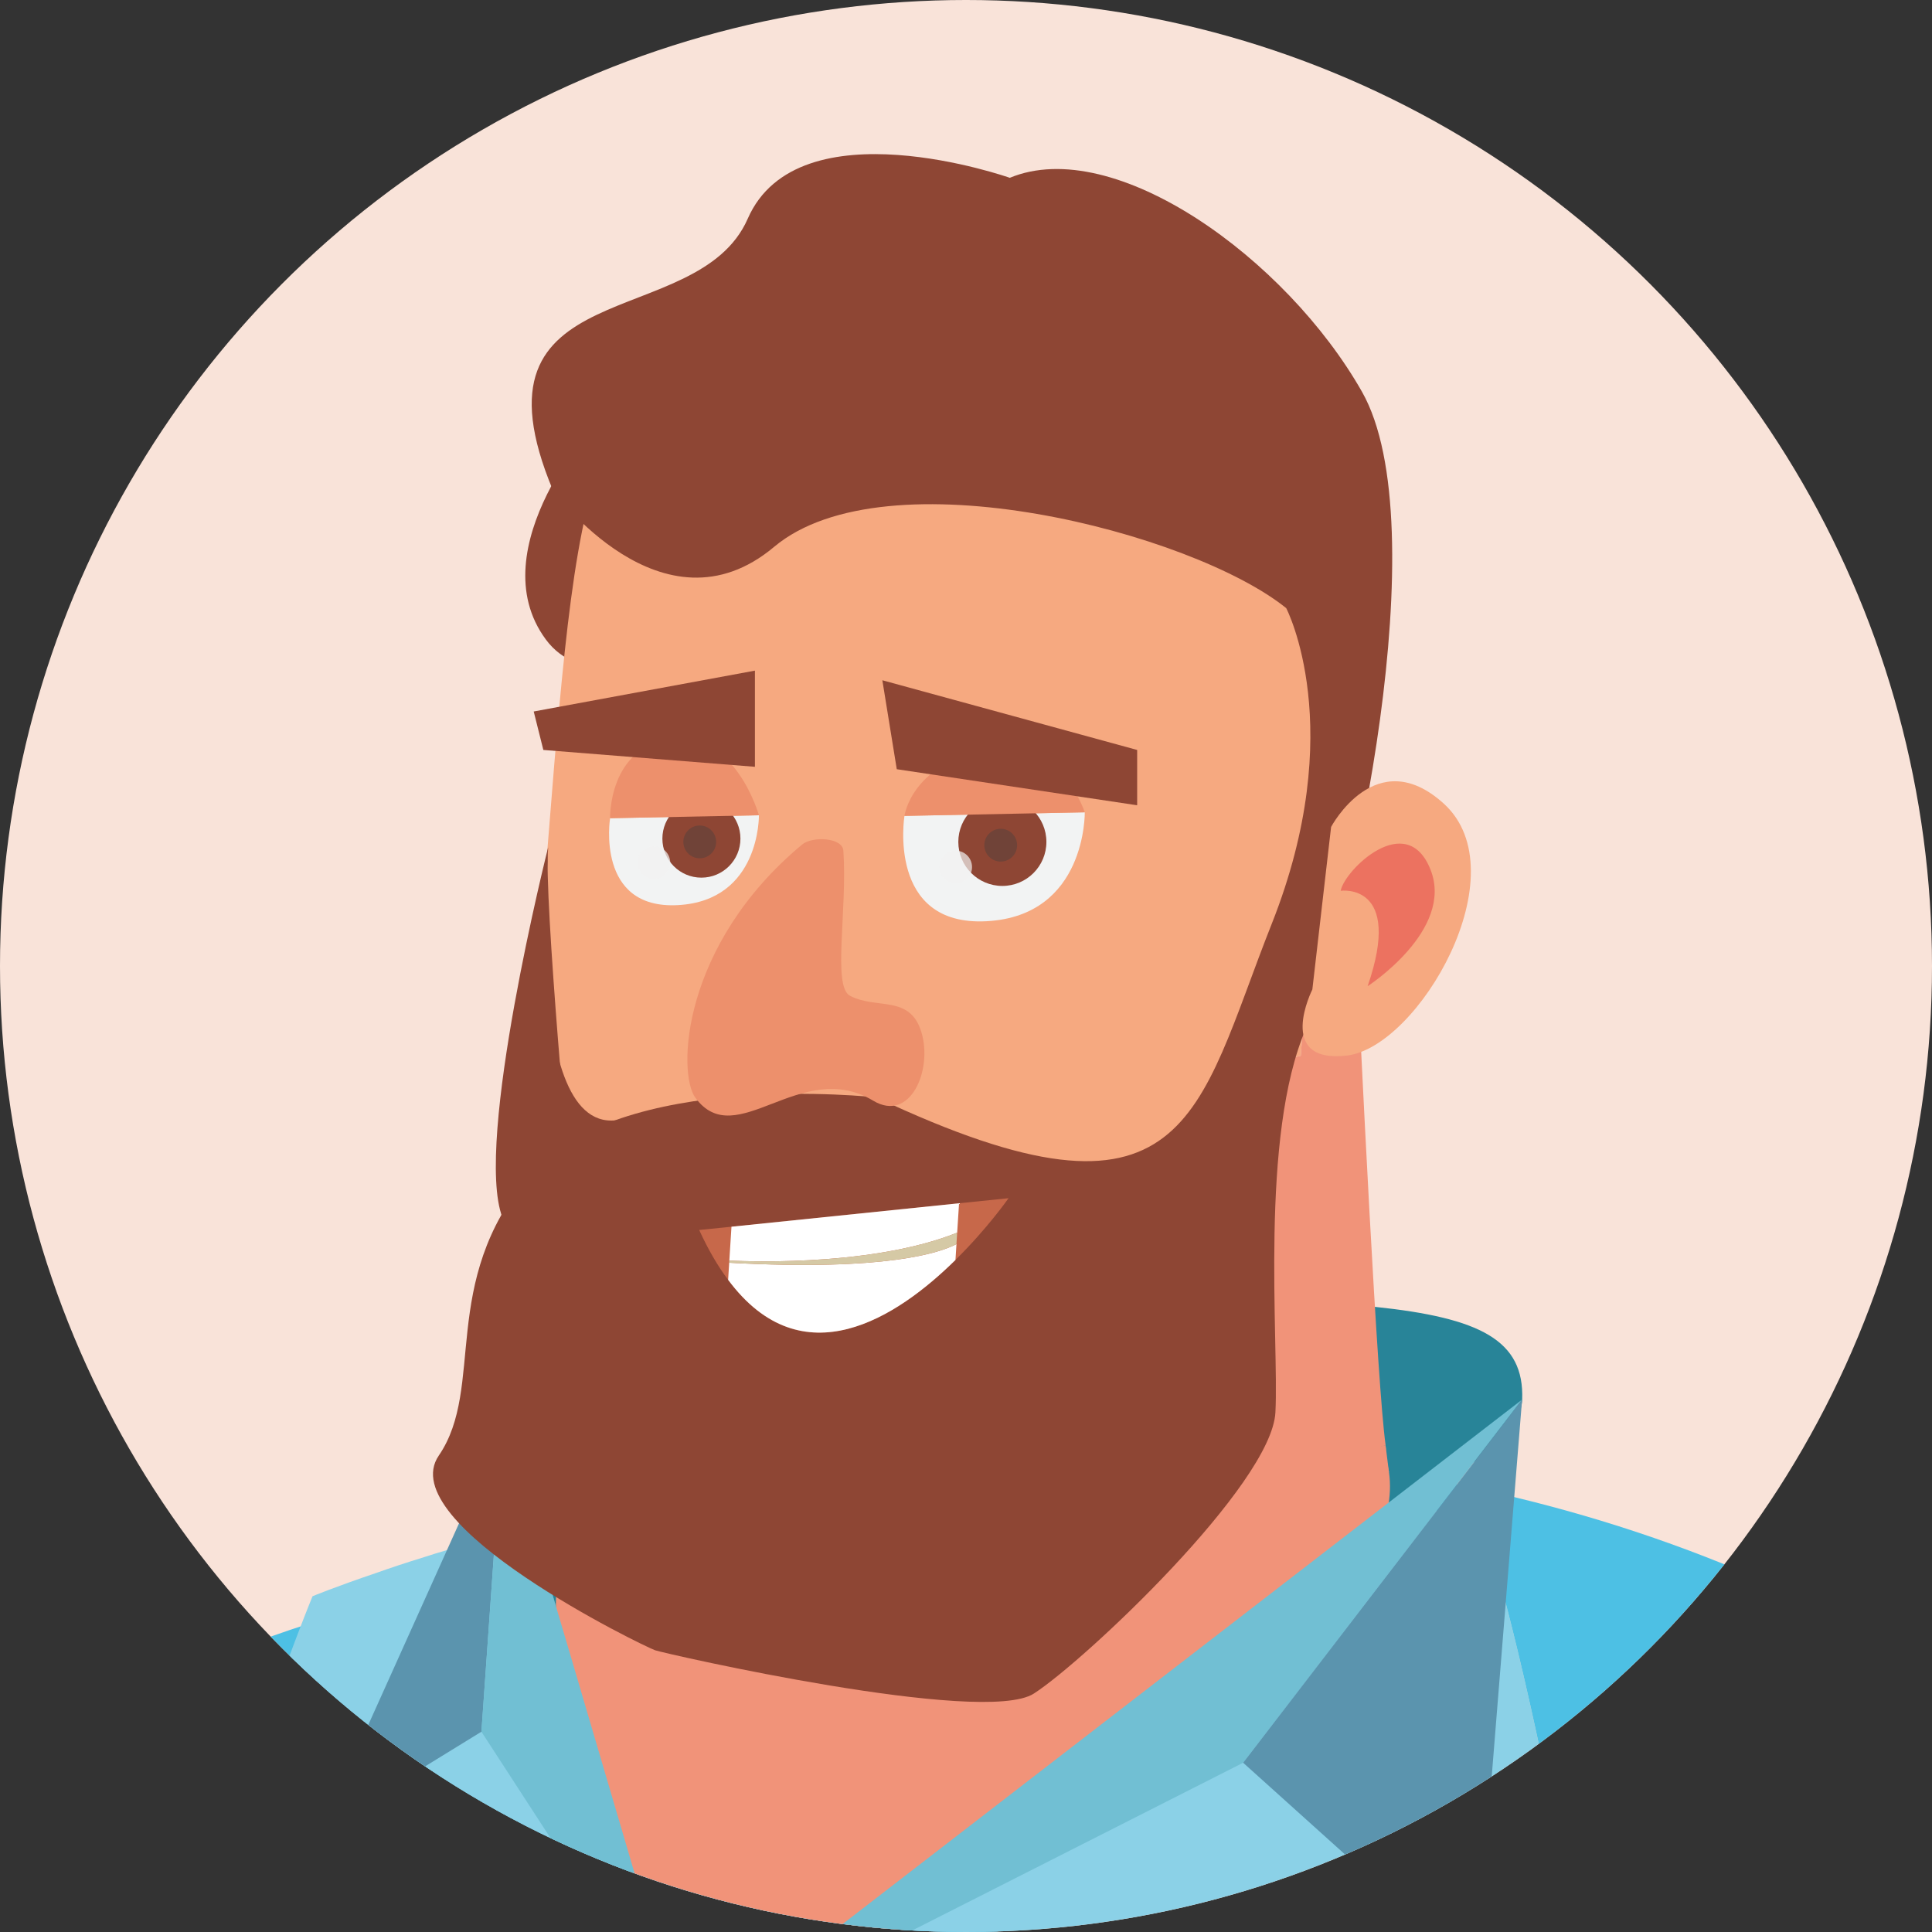 <?xml version="1.0" encoding="utf-8"?>
<!-- Generator: Adobe Illustrator 25.2.3, SVG Export Plug-In . SVG Version: 6.00 Build 0)  -->
<svg version="1.1" id="Layer_1" xmlns="http://www.w3.org/2000/svg" xmlns:xlink="http://www.w3.org/1999/xlink" x="0px" y="0px"
	 viewBox="0 0 576 576" enable-background="new 0 0 576 576" xml:space="preserve">
<rect x="0" y="0" width="576" height="576" fill="#333333" stroke="none"/>
<g>
	<g>
		<defs>
			<circle id="SVGID_1_" cx="288" cy="288" r="288"/>
		</defs>
		<use xlink:href="#SVGID_1_"  overflow="visible" fill="#F9E3D9"/>
		<clipPath id="SVGID_2_">
			<use xlink:href="#SVGID_1_"  overflow="visible"/>
		</clipPath>
		<g clip-path="url(#SVGID_2_)">
			<path fill="#8E4634" d="M178.48,124.68c0,0-35.84,38.7-15.77,65.94c20.07,27.24,76.69-22.22,76.69-22.22L178.48,124.68z"/>
			<path fill="#4DC0E4" d="M291.49,630.55c48.37-206.57-200.82-220.71-416.83-5.47c-1.21,1.2-3.33,3.21-5.77,5.47H291.49z"/>
			<path fill="#8BD1E7" d="M477.78,630.55c-12.06-92.07-29.8-156.08-29.8-156.08s-13.24-16-28.6-34.71c-1.76-0.3-3.52-0.6-5.29-0.9
				c-0.78-0.08-1.55-0.22-2.33-0.34c-6.45-0.99-12.86-1.85-19.22-2.58c-58.4-6.79-114.22-3.18-161.49,4.04
				c-18.11,2.8-34.96,6.07-50.19,9.55c-4.56,1.03-8.99,2.06-13.2,3.1c-1.03,8.17-1.89,17.24-1.94,26.23l-7.05-23.91
				c-0.17,0.04-0.39,0.09-0.6,0.13c-3.61,0.94-7.09,1.89-10.45,2.84c-5.12,1.46-9.93,2.88-14.37,4.22
				c-2.41,0.68-4.64,1.41-6.83,2.11c-5.29,1.63-9.98,3.18-14.06,4.64c-12.34,4.17-19.18,7.01-19.18,7.01S66.57,540.2,44.69,630.55
				H477.78z"/>
			<path fill="#4DC0E4" d="M477.78,630.55h201.69c-11.69-46.11-37.36-87.56-83.51-119.78c-53.12-37.12-110.05-58.28-165.74-69.03
				c-3.62-0.69-7.23-1.33-10.84-1.98c15.35,18.71,28.6,34.71,28.6,34.71S465.72,538.48,477.78,630.55z"/>
			<path fill="#288498" d="M409.93,389.62c-28.8-3.03-73.03-3.13-136.1-6.26c-60.72-3.02-91.75,5.64-107.61,15.81
				c-6.05,3.86-9.86,7.93-12.26,11.69c-5.06,7.82-4.02,14.24-4.02,14.24l8.14,29.99l7.72,28.48l2.4,8.92l1.57-0.05l122.33-2.14
				c0,0,7.25-1.77,18.73-4.9c19.25-5.21,50.34-14.29,78.61-25.09c8.45-3.24,16.64-6.63,24.21-10.12c6-2.76,11.58-5.58,16.59-8.45
				c13.98-8.09,23.27-16.43,23.58-24.47C454.48,399.59,441.33,392.91,409.93,389.62z M158.7,454.93c2.92-0.73,5.89-1.51,8.97-2.29
				c-1.04,8.13-1.88,17.21-1.93,26.24L158.7,454.93z"/>
			<path fill="#288498" d="M167.67,452.64c-1.04,8.13-1.88,17.21-1.93,26.24l-7.04-23.95C161.63,454.2,164.6,453.42,167.67,452.64z"
				/>
			<path fill="#F19379" d="M413.63,450.19C400.12,515.81,204.3,609.86,204.3,609.86l-3.19-10.85
				c-5.89-19.62-18.72-61.04-29.42-84.35c-4.02-8.71-5.64-19.72-5.9-31.09c-0.05-1.57-0.05-3.13-0.05-4.69
				c0.05-9.03,0.89-18.11,1.93-26.24c0.68-5.16,1.46-10.01,2.19-14.19c1.83-9.86,3.55-16.38,3.55-16.38s5.11-1.2,13.93-2.97
				c47.52-9.81,201.93-37.3,224.46,12.15c0.47,0.99,0.89,2.03,1.2,3.13v0.05c0.16,0.36,0.26,0.73,0.37,1.09
				c0.31,1.1,0.57,2.24,0.73,3.34C414.62,442.52,414.47,446.33,413.63,450.19z"/>
			<path fill="#F6A980" d="M402.65,247.23c-0.04,23.44-3.53,41.97-7.1,54.83l-2.84-52.16l-4.9,64.85l-18.23,4.21
				c0,0,13.63,69.93-6.97,122.95c-153.32,26.36-199.76-36.47-213.65-72.34c0.48-10.62,2.06-21.29,4.26-31.65
				c5.98-28.13,8.77-70.4,12-109.71c3.91-46.92,8.47-89.58,19.91-98.74c19.83-15.83,117.07-17.07,172.63-16.47
				c23.18,0.26,39.05,0.86,39.05,0.86s1.93,46.96,4.56,104.89c0.04,1.46,0.13,2.97,0.17,4.47
				C401.92,231.06,402.26,239.11,402.65,247.23z"/>
			<path fill="#F6A980" d="M169.07,437.58c-16.43-18.8-21.25-43.15-20.12-68.01c15.32,39.55,70.19,111.86,264.14,61.35
				C417.02,468.76,251.09,531.48,169.07,437.58z"/>
			<polygon fill="#71BFD3" points="370.63,525.54 204.28,609.85 453.79,417.27 			"/>
			<polygon fill="#5B94AE" points="440.03,588.01 370.63,525.54 453.79,417.27 			"/>
			<polygon fill="#5B94AE" points="95.6,545.78 143.54,516.28 149.94,425.1 			"/>
			<polygon fill="#71BFD3" points="204.3,609.86 143.52,516.28 147.64,457.91 149.94,425.1 158.7,454.93 165.74,478.88 
				169.76,492.44 201.11,599.01 			"/>
			<path fill="#F29269" d="M200.36,415.09c0,0,12.17,22.61,73.03,28.7C273.39,443.79,216.88,455.09,200.36,415.09z"/>
			<path fill="#F2F3F3" d="M269.65,243.25l53.76-1.07c0,0,0.53,30.88-29.28,32.47S269.65,243.25,269.65,243.25z"/>
			<path fill="#8E4634" d="M311.97,251c0,7.25-5.88,13.13-13.13,13.13s-13.13-5.88-13.13-13.13s5.88-13.13,13.13-13.13
				S311.97,243.75,311.97,251z"/>
			<path fill="#F2F3F3" d="M181.89,243.94l44.37-0.88c0,0,0.44,25.47-24.16,26.79C177.5,271.18,181.89,243.94,181.89,243.94z"/>
			<path fill="#8E4634" d="M220.75,250.02c0,6.43-5.21,11.64-11.64,11.64c-6.43,0-11.63-5.21-11.63-11.64
				c0-6.42,5.21-11.64,11.63-11.64C215.54,238.38,220.75,243.59,220.75,250.02z"/>
			<path fill="#704338" d="M213.51,251c0,2.7-2.19,4.89-4.89,4.89c-2.7,0-4.89-2.19-4.89-4.89c0-2.7,2.19-4.89,4.89-4.89
				C211.32,246.11,213.51,248.3,213.51,251z"/>
			<path fill="#704338" d="M303.24,251.98c0,2.7-2.19,4.89-4.89,4.89c-2.7,0-4.89-2.19-4.89-4.89c0-2.7,2.19-4.89,4.89-4.89
				C301.05,247.09,303.24,249.28,303.24,251.98z"/>
			<path opacity="0.7" fill="#F2F3F3" d="M199.82,257.19c0,2.7-2.19,4.89-4.89,4.89c-2.7,0-4.89-2.19-4.89-4.89
				c0-2.7,2.19-4.89,4.89-4.89C197.63,252.3,199.82,254.49,199.82,257.19z"/>
			<path opacity="0.7" fill="#F2F3F3" d="M289.8,258.5c0,2.7-2.19,4.89-4.89,4.89c-2.7,0-4.89-2.19-4.89-4.89
				c0-2.7,2.19-4.89,4.89-4.89C287.61,253.61,289.8,255.8,289.8,258.5z"/>
			<g>
				<path fill="#0BBAE2" d="M750.95,630.55c-56.21-61.56-129.81-103.14-129.81-103.14c-113.45-56.84-123.77,12.95-101.68,103.14
					H750.95z"/>
			</g>
			<path fill="#ED906C" d="M181.89,243.94l44.37-0.88c0,0-6.93-24.85-25.92-22.7C181.34,222.52,181.89,243.94,181.89,243.94z"/>
			<path fill="#ED906C" d="M269.65,243.25l53.76-1.07c0,0-7.32-22.89-29.54-18.59C271.65,227.9,269.65,243.25,269.65,243.25z"/>
			<path fill="#F19379" d="M362.61,441.92c20.6-53.02,6.97-122.95,6.97-122.95l18.23-4.21l4.9-64.85l2.84,52.16
				c3.57-12.86,7.05-31.39,7.1-54.83c3.61,78.36,8,165.53,10.41,183.29c0,0.13,0.04,0.26,0.04,0.39
				C395.08,435.6,378.26,439.25,362.61,441.92z"/>
			<path fill="#F19379" d="M362.61,441.92c0,0-31.47,38.99-94.54,64.79c-63.07,25.8-66.66,24.37-66.66,24.37l101.78-14.33
				c0,0,86.34-45.38,110.9-77.88l-1-7.96L362.61,441.92z"/>
			<path fill="#8E4634" d="M164.86,146.19c0,0,32.62,44.8,65.94,16.84c33.33-27.95,124.72-4.3,152.67,18.28
				c0,0,18.77,35.85-4.3,94.07c-22.58,56.98-24.37,95.87-117.9,51.79c0,0-76.7-8.6-103.57,23.29c-26.96,31.99-12.9,63.07-26.88,83.5
				c-13.98,20.43,61.28,56.98,64.51,58.05c3.22,1.08,97.83,22.58,112.89,12.91c15.05-9.68,70.96-62.36,72.03-83.86
				c1.08-21.5-4.84-82.25,9.14-114.5c13.98-32.26,39.24-149.98,16.67-189.76c-22.58-39.78-73.83-76.69-105-63.79
				c0,0-63.07-22.22-78.13,12.19C207.87,99.6,137.26,80.24,164.86,146.19z"/>
			<g>
				<g>
					<path fill="#F6A980" d="M396.85,246.54c0,0,13.36-25.24,33.55-6.99c22.83,20.66-7.51,72.74-28.9,75.16
						C380.1,317.13,391.26,295,391.26,295L396.85,246.54z"/>
				</g>
				<path fill="#EC7260" d="M407.74,294.02c0,0,25.89-16.71,18.75-34.75c-7.14-18.04-25.7,0.2-26.78,6.3
					C399.71,265.57,418.46,262.95,407.74,294.02z"/>
			</g>
			<g>
				<g>
					<path fill="#C7684A" d="M300.68,357.23c0,0-6.23,8.96-15.83,18.41c-17.33,17.09-45.63,35.74-67.78,5.92
						c-3.03-4.03-5.89-8.91-8.62-14.86l9.62-0.97l67.85-6.99L300.68,357.23z"/>
				</g>
				<g>
					<path fill="#FFFFFF" d="M285.93,358.74l-0.56,8.76c-26.95,10.81-67.93,8.31-67.93,8.31l0.64-10.08L285.93,358.74z"/>
				</g>
				<g>
					<path fill="#FFFFFF" d="M285.16,370.91l-0.3,4.73c-17.33,17.09-45.63,35.74-67.78,5.92l0.32-5.09
						C264.27,379.04,280.42,373.42,285.16,370.91z"/>
				</g>
				<g>
					<path fill="#D5C9A5" d="M285.37,367.5l-0.22,3.41c-4.74,2.51-20.89,8.13-67.76,5.56l0.04-0.66
						C217.44,375.81,258.43,378.31,285.37,367.5z"/>
				</g>
			</g>
			<path fill="#ED906C" d="M251.44,253.61c-0.26-3.94-9.26-4.36-12.29-1.83c-35.94,29.91-37.3,68.09-31.82,75.52
				c12.17,16.52,31.29-12.17,53.03,0.87c11,6.6,17.77-9.12,14.35-20.43c-3.42-11.31-13.38-6.68-21.3-10.87
				C248.15,294.08,252.65,271.59,251.44,253.61z"/>
			<polygon fill="#8E4634" points="159.12,212.12 161.99,223.59 225.07,228.61 225.07,199.94 			"/>
			<polygon fill="#8E4634" points="263.06,202.81 267.36,229.33 339.03,240.08 339.03,223.59 			"/>
			<path fill="#8E4634" d="M163.42,252.62c0,0-22.22,88.16-13.62,110.38c8.6,22.22,20.52-6.72,20.52-6.72
				S161.99,266.6,163.42,252.62z"/>
			<path fill="#8E4634" d="M163.42,252.62c0,0-8.24,96.04,26.17,79.56l-18.99,27.24l-11.11-16.12L163.42,252.62z"/>
		</g>
	</g>
</g>
</svg>
